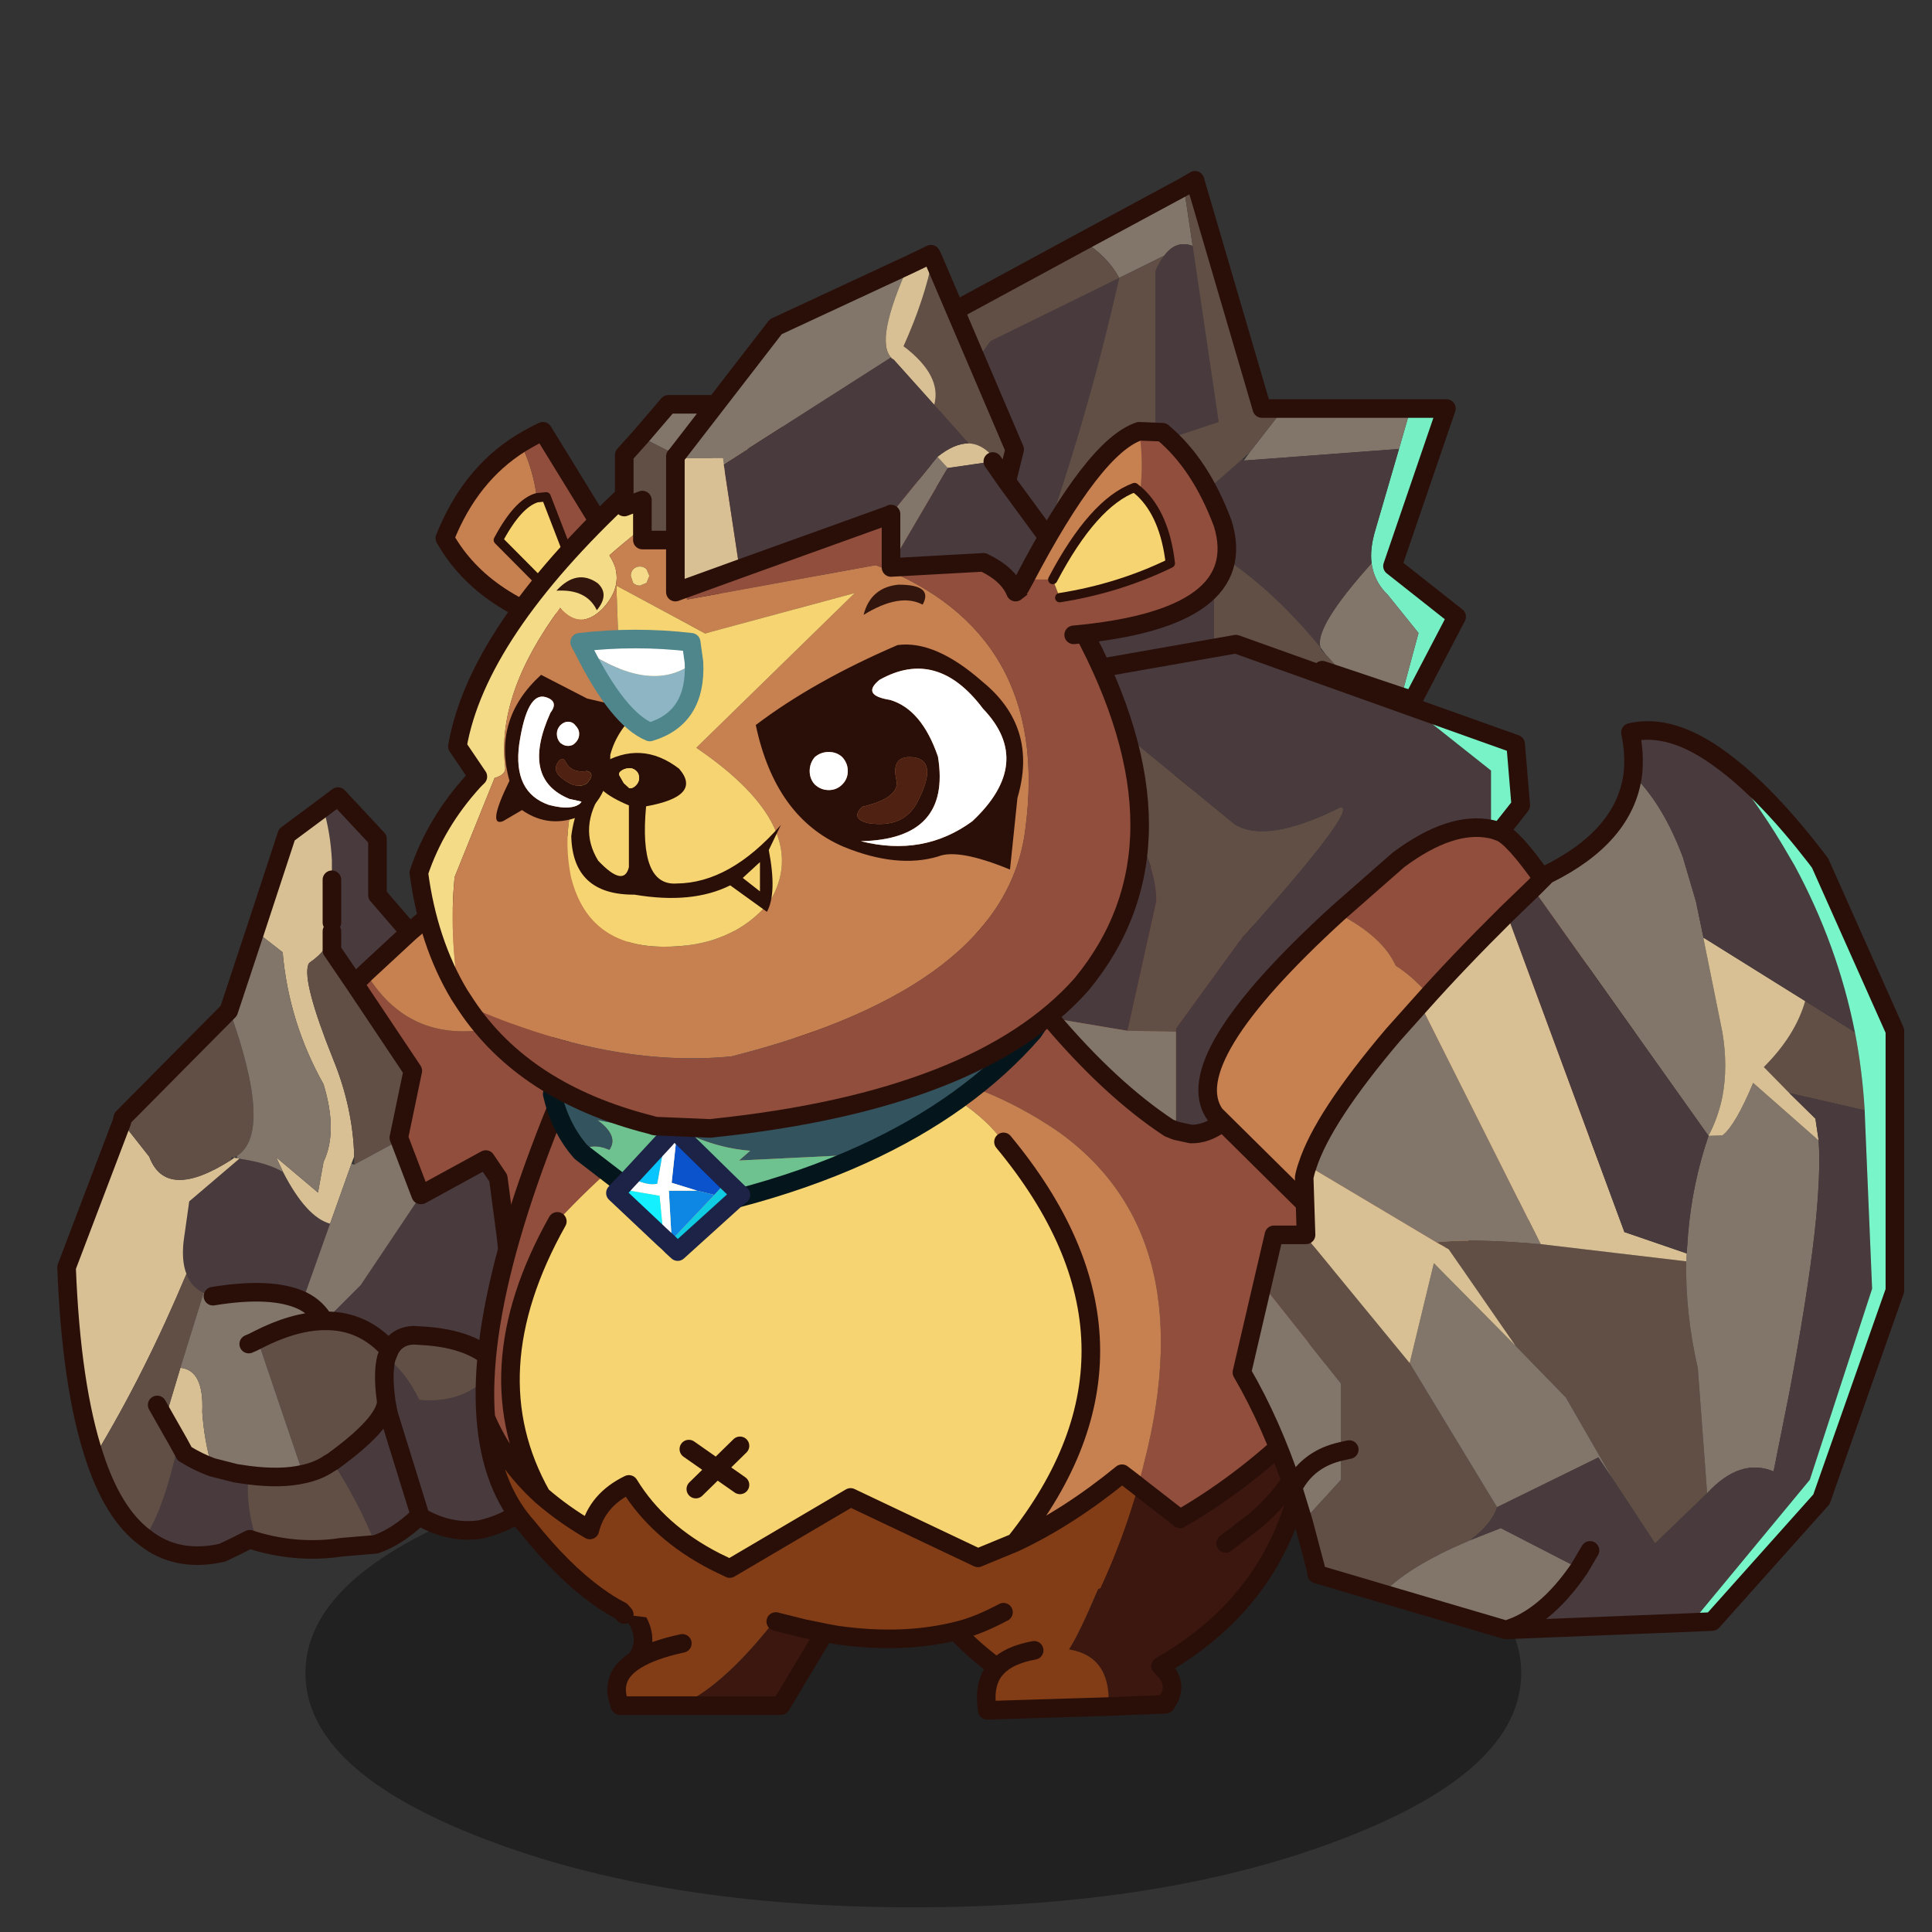 <svg xmlns:ffdec="https://www.free-decompiler.com/flash" xmlns:xlink="http://www.w3.org/1999/xlink" ffdec:objectType="frame" height="90" width="90" xmlns="http://www.w3.org/2000/svg"><rect width="100%" height="100%" fill="#333333" stroke="none"/><use ffdec:characterId="24" height="186.8" transform="translate(2.667 7.967) scale(.433)" width="200.95" xlink:href="#a"/><defs><g id="a" transform="translate(1 1)"><use ffdec:characterId="2" height="50.4" transform="translate(25.7 135.4)" width="130.8" xlink:href="#b"/><use ffdec:characterId="4" height="83.65" transform="translate(-1 65.3)" width="73.35" xlink:href="#c"/><use ffdec:characterId="6" height="18.4" transform="translate(54.9 146.7)" width="30.85" xlink:href="#d"/><use ffdec:characterId="8" height="34.8" transform="translate(91.15 130.8)" width="43.45" xlink:href="#e"/><use ffdec:characterId="10" height="94.8" transform="translate(44 63.1)" width="92.25" xlink:href="#f"/><use ffdec:characterId="12" height="97.7" transform="translate(60.55 -1)" width="90" xlink:href="#g"/><use ffdec:characterId="14" height="67.85" transform="translate(95.05 48.9)" width="73.8" xlink:href="#h"/><use ffdec:characterId="16" height="98.75" transform="translate(125.45 58.2)" width="72.25" xlink:href="#i"/><use ffdec:characterId="23" height="96.1" transform="translate(36.9 6.95)" width="88.95" xlink:href="#j"/></g><g id="o"><path d="M50.85 50.95q1 2.3 1.55 6.1 1.05 12.15-.3 16.55-2.85 4.2-7.6 5.25-3.1.45-6.15-1.2l-.25-.15-.05-.1h-.1q-2.35 2.25-4.7 3.05-1.9-4.7-4.65-8.9 5.6-4.05 5.8-6.4l-.05-.4q-.35-2.7.05-4.35 2.05 1.4 3.55 4.5 5.45.5 8.4-3.7-2.45-2.9-8.2-3.2l-.85-.05q-1.8.1-2.55 1.6-2.85-3.2-6.95-3.15l3.85-3.85 6.5-9.7 6.95-3.8 1.35 2 .8 6.05q2.2.45 3.6 3.85M20.5 80.15l-.8-.25q-1.45.75-2.95 1.45-4.9 1.1-8.35-1.65 2-2.75 3.65-10.2l.65 1.2q1.45.9 2.95 1.45l2.55.65 1.35.2q-.3 3.55.95 7.15M27.6 1.2 29.2 0l4.25 4.55v6.05l3.45 4-4.7 4.35-1.2 1.2-2.45-3.6V6.9q-.15-3.05-.95-5.7m-4.3 39.2q2.5 4.85 5.05 5.55l-2.95 8.3q-3.25-1.55-9.65-.5l-1-.35q-1.35-.65-1.85-2.05-.55-1.4-.3-3.55l.6-4.25 5.4-4.6.25.05q2.9.45 4.45 1.4M48 65.25q-.3-2.45-1.65-4.05 1.35 1.6 1.65 4.05m-.15-12.8-.6-5.35.6 5.35M34.4 65.15l.2 1.05.1.4 3.35 10.8-3.35-10.8-.1-.4-.2-1.05" fill="#493a3d" fill-rule="evenodd" transform="translate(1 1)"/><path d="M3 71Q.5 63.45 0 50.65L5.95 35l2.95 3.75q1.8 4.8 8.8.35l.35-.25.25.05.3.05-5.4 4.6-.6 4.25q-.25 2.15.3 3.55Q8.35 62.2 3 71m17.3-56.55L23.7 4.1l3.9-2.9q.8 2.65.95 5.7v7.6q-.25 1.9-2.45 3.4l-.1.2q-.65 1.85 2.7 10.2 2.1 5.15 2.25 10.4l-.3.8-2.3 6.45q-2.55-.7-5.05-5.55l-.75-1.6 4.5 3.8.6-3.3q1.55-3.25 0-8.35-3.75-6.7-4.4-14.2l-2.95-2.3m-8.05 47q2.55.25 2.35 4.75.2 3.05 1.05 5.95-1.5-.55-2.95-1.45l-.65-1.2-1.45-2.55 1.65-5.5" fill="#d8c094" fill-rule="evenodd" transform="translate(1 1)"/><path d="m33.25 80.45-3.6.3q-4.6.7-9.15-.6-1.25-3.6-.95-7.15 3.5.45 5.9-.1l-4.9-14.45q3.9-2 7.15-2.05l.05.05.05-.05q4.1-.05 6.95 3.15.75-1.5 2.55-1.6l.85.05q5.75.3 8.2 3.2-2.95 4.2-8.4 3.7-1.5-3.1-3.55-4.5-.4 1.65-.05 4.35l.05.4q-.2 2.35-5.8 6.4l-.35.2q-1.15.8-2.8 1.15 1.65-.35 2.8-1.15l.35-.2q2.75 4.2 4.65 8.9M8.4 79.7Q5 77.15 3 71q5.35-8.8 9.9-19.65.5 1.4 1.85 2.05l-2.5 8.05-1.65 5.5 1.45 2.55Q10.4 76.95 8.4 79.7M5.95 35l.1-.45 11.4-11.5h.1q4.7 13.1.8 15.6l-.3.2-.3-.05-.05.3q-7 4.45-8.8-.35L5.95 35m22.6-20.5v2.05l2.45 3.6 6.25 9.35-1.5 7.2.1.25-4.9 2.65v-.9q-.15-5.25-2.25-10.4-3.35-8.35-2.7-10.2l.1-.2q2.2-1.5 2.45-3.4m6.2 45.05-.35.85.35-.85m-25 5.9.85 1.5-.85-1.5" fill="#614f46" fill-rule="evenodd" transform="translate(1 1)"/><path d="m64.75 15 7.1 8.6-21 27.35q-1.4-3.4-3.6-3.85l-.8-6.05-1.35-2-6.95 3.8h-.05l-2.25-5.9h.05l-.15-.25 1.5-7.2L31 20.15l1.2-1.2Q40.75 33.3 64.75 15" fill="#914e3d" fill-rule="evenodd" transform="translate(1 1)"/><path d="m54.75 2.7 10 12.3q-24 18.3-32.55 3.95l4.7-4.35q8.95-7.75 17.85-11.9" fill="#c7804f" fill-rule="evenodd" transform="translate(1 1)"/><path d="m17.5 22.9 2.8-8.45 2.95 2.3q.65 7.5 4.4 14.2 1.55 5.1 0 8.35l-.6 3.3-4.5-3.8.75 1.6q-1.55-.95-4.45-1.4l-.25-.05-.3-.05.05-.25q3.9-2.5-.8-15.6l-.05-.15m10.85 23.05 2.3-6.45.3.1 4.9-2.65 2.25 5.9h.05l-6.5 9.7-3.85 3.85h-.1q-3.25.05-7.15 2.05l4.9 14.45q-2.4.55-5.9.1l-1.35-.2-2.55-.65q-.85-2.9-1.05-5.95.2-4.5-2.35-4.75l2.5-8.05 1 .35q6.4-1.05 9.65.5l2.95-8.3M19.6 58.9q.5-.2.95-.45-.45.25-.95.45m5.8-4.65q1.5.75 2.3 2.15-.8-1.4-2.3-2.15" fill="#82766a" fill-rule="evenodd" transform="translate(1 1)"/><path d="M51.85 51.95q1 2.3 1.55 6.1 1.05 12.15-.3 16.55-2.85 4.2-7.6 5.25-3.1.45-6.15-1.2l-.25-.15-.15-.1q-2.35 2.25-4.7 3.05l-3.6.3q-4.6.7-9.15-.6l-.8-.25q-1.45.75-2.95 1.45-4.9 1.1-8.35-1.65Q6 78.15 4 72q-2.5-7.55-3-20.35L6.95 36l.1-.45 11.4-11.5.05-.15 2.8-8.45L24.7 5.1l3.9-2.9L30.2 1l4.25 4.55v6.05l3.45 4q8.95-7.75 17.85-11.9m-26.2 6.25v4.6m0 .95v2.05l2.45 3.6 1.2-1.2 4.7-4.35m-1.05 22.35-.1-.25 1.5-7.2L32 21.15m7.15 22.7 6.95-3.8 1.35 2 .8 6.05q2.2.45 3.6 3.85m-15-14 2.25 5.9h.05M28.8 57.4q4.1-.05 6.95 3.15.75-1.5 2.55-1.6l.85.05q5.75.3 8.2 3.2 1.35 1.6 1.65 4.05m-.75-18.15.6 5.35m-32.1 1.3q6.4-1.05 9.65.5 1.5.75 2.3 2.15-3.25.05-7.15 2.05-.45.25-.95.45m-3.95 13.25 2.55.65 1.35.2q3.5.45 5.9-.1 1.65-.35 2.8-1.15l.35-.2q5.6-4.05 5.8-6.4l-.05-.4q-.35-2.7.05-4.35l.35-.85M28.7 57.4h.1M13.05 70.5l.65 1.2q1.45.9 2.95 1.45m-5.05-5.2 1.45 2.55m26 7.9L35.7 67.6l-.1-.4-.2-1.05m3.65 12.25.05.1M11.6 67.95l-.85-1.5" fill="none" stroke="#2a0f09" stroke-linecap="round" stroke-linejoin="round" stroke-width="2"/><path d="m54.75 2.7 10 12.3 7.1 8.6-21 27.35" fill="none" stroke="#2a0f09" stroke-linecap="round" stroke-linejoin="round" transform="translate(1 1)"/></g><g id="p"><path d="m24.95.85 1.7.05q2.2.2 3 1.45.75 1.25-1.6 3.15l.75-1.25-.75 1.25-.4.35q-.85 1.6.1.2l-6.8 11.35h-10.9Q15.7 14.95 22.8 4.85l.75-1.1 1.6-2.45-1.45 1.8L24.95.85" fill="#3c1710" fill-rule="evenodd" transform="translate(1)"/><path d="M0 3.15 2.95.95 8.05 0q1.75 1.7 7.1.95l7.05-.2q.65.2 1.65-.4l.6.25.5.25L23.7 3.1l1.45-1.8-1.6 2.45-.75 1.1q-7.1 10.1-12.75 12.55h-6.4q-1.25-3.1 1.7-4.9Q8.3 8.5 0 3.15m10.35 7.55q-3.25.7-5 1.8 1.75-1.1 5-1.8" fill="#823d16" fill-rule="evenodd" transform="translate(1)"/><path d="m29.05 5.5-.3.55-6.8 11.35H4.65q-1.25-3.1 1.7-4.9Q9.3 8.5 1 3.15M29.05 5.5l.75-1.25M6.35 12.5q1.75-1.1 5-1.8" fill="none" stroke="#2a0f09" stroke-linecap="round" stroke-linejoin="round" stroke-width="2"/></g><g id="q"><path d="M24.25 8.1q1.1-.55 4.5-4.45Q32.15-.3 37.6 0q5.4.3 4.25 2.75-.95 17.75-15.9 26.3 2.15 1.85.55 4.1l-6.15.25q.3-5.4-4.25-6.15 2.1-3.2 8.15-19.15" fill="#3c1710" fill-rule="evenodd" transform="translate(.6)"/><path d="M.4 19.7q-2.35-2.15 9.3-6.5 14.6-5.5 14.85-5.95l-.3.85Q18.2 24.05 16.1 27.25q4.55.75 4.25 6.15l-13.05.4v-.05q-.45-3 1.05-4.55-6.25-4.65-7.7-9.3l-.25-.2m11.95 7.65q-2.75.5-4 1.85 1.25-1.35 4-1.85" fill="#823d16" fill-rule="evenodd" transform="translate(.6)"/><path d="m1 19.7.25.2q1.45 4.65 7.7 9.3 1.25-1.35 4-1.85m8 6.05 6.15-.25q1.6-2.25-.55-4.1 14.95-8.55 15.9-26.3M7.9 33.8l13.05-.4m-12-4.2q-1.5 1.55-1.05 4.55" fill="none" stroke="#2a0f09" stroke-linecap="round" stroke-linejoin="round" stroke-width="2"/></g><g id="r"><path d="M.1 69q-1.2-15.95 13.35-46.15l.15-.35.95-1.5Q29.95-4.7 59.2 1.05q29.95 13.15 30.7 35.4 1.15 17.8-1.3 32.7-6.45 6.5-13.8 10.75l-4.5-3.5.2-.8v-.1q7.2-25.8-8.8-37.25-8.05-5.5-17.1-6.8l-4.55-.4-4.5.1-.7.1Q21.7 33 7.8 47.9q-9.15 16.3-1.7 29.5-4-3.65-6-8.4" fill="#914e3d" fill-rule="evenodd" transform="translate(1 1)"/><path d="M44.6 31.45q9.05 1.3 17.1 6.8 16 11.45 8.8 37.25v.1l-.25.75-1.7-1.3q-5.75 4.7-11.5 7.4 16.9-21.2-1.25-43.1-3.5-4.7-11.25-7.6l.05-.3" fill="#c7804f" fill-rule="evenodd" transform="translate(1 1)"/><path d="M6.1 77.4q-7.45-13.2 1.7-29.5Q21.7 33 34.85 31.25l.7-.1 4.5-.1 4.5.7q7.75 2.9 11.25 7.6 18.15 21.9 1.25 43.1l-4 1.65-13.7-6.5-13 7.65-1.55-.75q-6.15-3.15-9.3-8.3-3.4 1.65-4.2 4.9-2.9-1.7-5.2-3.7m16.6-.7 2.25-2.2 2.5 1.75-2.5-1.75-2.25 2.2m4.75-4.65-2.5 2.45-3-2.1 3 2.1 2.5-2.45" fill="#f6d471" fill-rule="evenodd" transform="translate(1 1)"/><path d="M.1 69q2 4.75 6 8.4 2.3 2 5.2 3.7.8-3.25 4.2-4.9 3.15 5.15 9.3 8.3l1.55.75 13-7.65 13.7 6.5 4-1.65q5.75-2.7 11.5-7.4l1.7 1.3.05.05q-1.55 5.55-4.05 10.95-1.95.9-3.2 1.1l-3.45.6-3.8.9q-2.65 1.4-4.6 1.9-6 1.6-13.35.55l-1.1-.2-1.7-.35-.5-.1h-.05l-3.2-.8-.1.2-1.35-.2h-.2l-4.35-.15-1.6-.15-2.3.1-4-.25-2.4-.3-.35-.4q-1.3-.65-2.65-1.65-3.6-2.6-7.4-7.35Q.65 76.45.1 69" fill="#823d16" fill-rule="evenodd" transform="translate(1 1)"/><path d="m70.3 76.4 4.5 3.5q7.35-4.25 13.8-10.75l-.25 1.4q-2 6-5.4 9.5l-3.25 2.5-2.4 1.1-11.05 3.7q2.5-5.4 4.05-10.95M34.5 91.75 33 91.5l-1.7-.35h-.1l.1-.2 3.2.8" fill="#3c1710" fill-rule="evenodd" transform="translate(1 1)"/><path d="M89.6 70.15q2.45-14.9 1.3-32.7-.75-22.25-30.7-35.4Q30.95-3.7 15.55 22l-.95 1.5-.15.35Q-.1 54.05 1.1 70q2 4.75 6 8.4-7.45-13.2 1.7-29.5m62.5 28.5 4.5 3.5q7.35-4.25 13.8-10.75l-.25 1.4q0 4.8-5.4 9.5l-3.25 2.5m-23.9 7.4q-2.65 1.4-4.6 1.9-6 1.6-13.35.55l-1.1-.2-1.7-.35-.5-.1M16 91.2l-.35-.4q-1.3-.65-2.65-1.65-3.6-2.6-7.4-7.35Q1.65 77.45 1.1 70m55.7-29.65q18.15 21.9 1.25 43.1 5.75-2.7 11.5-7.4l1.7 1.3.05.05m-13.25 6.05-4 1.65-13.7-6.5-13 7.65-1.55-.75q-6.15-3.15-9.3-8.3-3.4 1.65-4.2 4.9-2.9-1.7-5.2-3.7m15.85-5 3 2.1 2.5-2.45m0 4.2-2.5-1.75-2.25 2.2m8.6 14.25 3.2.8" fill="none" stroke="#2a0f09" stroke-linecap="round" stroke-linejoin="round" stroke-width="2"/><path d="m20.65 38.6.05-.25 5.35 5.25-1.35 1.45-1.85-.45-2.75-.85.55-5.15" fill="#0a53cd" fill-rule="evenodd" transform="translate(1 1)"/><path d="M10.35 40.45q1.05-1.1 3.05-.25 1.05-1.5-1.3-3.2l7.4 1.4-.1.7-3.75 4.05-.75.8-4.55-3.5m10.35-2.1.05-.4q3.85 2.05 7.8 2.35l-1.2 1.05 13.3-.65q-6.15 2.8-13.6 4.75l.5-.4-1.5-1.45-5.35-5.25" fill="#6ec290" fill-rule="evenodd" transform="translate(1 1)"/><path d="M7.3 34.25q-.55-19.75 41.3-21.4Q69.75 11.9 59 27.5q-6.95 8-18.35 13.2l-13.3.65 1.2-1.05q-3.95-.3-7.8-2.35l-.05.4-.35-.35-.4.45-.55.65.1-.7-7.4-1.4q2.35 1.7 1.3 3.2-2-.85-3.05.25-2.25-2.55-3.1-6.25l.05.05" fill="#33535e" fill-rule="evenodd" transform="translate(1 1)"/><path d="m27.05 45.45-6.3 5.7-.6-.55-.05-.7 4.6-4.85 1.35-1.45 1.5 1.45-.5.4" fill="#0fcce3" fill-rule="evenodd" transform="translate(1 1)"/><path d="m22.85 44.6 1.85.45-4.6 4.85-.3-5.3h3.05" fill="#0e86e4" fill-rule="evenodd" transform="translate(1 1)"/><path d="m19.4 39.1.55-.65.7.15-.55 5.15 2.75.85H19.8l.3 5.3-.35.3-.5-.45-.45-4.6-4.35-.75.45-.45.75-.8q1.75.95 2.9.7l.85-4.75" fill="#fff" fill-rule="evenodd" transform="translate(1 1)"/><path d="m19.25 49.75-5.2-4.9.4-.45 4.35.75.45 4.6" fill="#14f0ff" fill-rule="evenodd" transform="translate(1 1)"/><path d="m15.65 43.15 3.75-4.05-.85 4.75q-1.15.25-2.9-.7" fill="#08c4ff" fill-rule="evenodd" transform="translate(1 1)"/><path d="M41.65 41.7Q53.05 36.5 60 28.5q10.75-15.6-10.4-14.65Q7.75 15.5 8.3 35.25m-.05-.05q.85 3.7 3.1 6.25l4.55 3.5m25.75-3.25q-6.15 2.8-13.6 4.75" fill="none" stroke="#04161c" stroke-linecap="round" stroke-linejoin="round" stroke-width="2"/><path d="m20.4 40.1.55-.65.4-.45.35.35 5.35 5.25 1.5 1.45-.5.4-6.3 5.7-.6-.55-.4-.4-.5-.45-5.2-4.9.4-.45.45-.45.75-.8 3.75-4.05z" fill="none" stroke="#1d2346" stroke-linecap="round" stroke-linejoin="round" stroke-width="2"/></g><g id="s"><path d="M69.1 24.55h3.85l-5.8 16.95 6.9 5.45-4.7 9-1.25-.4 1.85-6.85-3.3-4.1-.25-.25Q65.15 43 64.9 41.2q-.2-1.55.4-3.55l2.55-8.75 1.25-4.35" fill="#76efc5" fill-rule="evenodd" transform="translate(14.95 1)"/><path d="m69.1 24.55-1.25 4.35-16.7 1.25.65-.9 3.65-4.7H69.1M64.9 41.2q.25 1.8 1.5 3.15l.25.25 3.3 4.1-1.85 6.85-5.8-1.95-2.3-2.55-.6-.8q-.7-2.15 5.5-9.05M33.85 6.55 44.7.7l.95 6.35q-1.8-.65-3.05 1.05l-4.85 2.4q-1.3-2.4-3.9-3.95" fill="#82766a" fill-rule="evenodd" transform="translate(14.95 1)"/><path d="m67.85 28.9-2.55 8.75q-.6 2-.4 3.55-6.2 6.9-5.5 9.05-5.45-6.65-11.45-10.35v17.55l-13.1 27.3L6.8 95.7l-20.75-26.4 37.85-52 13.85-6.8q-3.65 16.2-9.3 31.65l12-2.9L51 30l.15.15 16.7-1.25M42.6 8.1q1.25-1.7 3.05-1.05L48.45 26l-6.8 2.25V9.75q.45-1.05.95-1.65" fill="#493a3d" fill-rule="evenodd" transform="translate(14.95 1)"/><path d="m62.3 53.6-2.7-.9v11.2h-6.9l-4.65-6.5h-.1V39.9q6 3.7 11.45 10.35l.05.2.55.6 2.3 2.55m-76.25 15.7L0 24.9 33.85 6.55q2.6 1.55 3.9 3.95l4.85-2.4q-.5.6-.95 1.65v18.5l6.8-2.25-2.8-18.95L44.7.7l1.2-.7 7.2 24.55h2.35l-3.65 4.7-.8.75-10.55 9.25-12 2.9q5.65-15.45 9.3-31.65L23.9 17.3l-37.85 52" fill="#614f46" fill-rule="evenodd" transform="translate(14.95 1)"/><path d="m83.05 56.55 1.25.4 4.7-9-6.9-5.45 5.8-16.95H68.05L60.85 1l-1.2.7L48.8 7.55 14.95 25.9 1 70.3l20.75 26.4L49.8 85.75l13.1-27.3.1-.05 4.65 6.5h6.9V53.7l2.7.9 5.8 1.95z" fill="none" stroke="#2a0f09" stroke-linecap="round" stroke-linejoin="round" stroke-width="2"/></g><g id="t"><path d="M10 3.45h.15l19.5 15.95Q33.1 21.5 41 17.55q2.1-.05-10.95 14.5l-6.75 9.3v.35l-5.2-.1 3.1-13.95v-.05q0-8-13.1-19.6L10 3.45" fill="#614f46" fill-rule="evenodd" transform="translate(1 1)"/><path d="M10.15 3.45 29.75 0 48.5 6.7l8.7 6.9v6.3q-4.3-.9-9.95 3.3l-6.55 5.75Q23.4 44.75 27.5 50.6l.8.85q-1.7 1.3-3.4 1.25l-1.6-.35v-11l6.75-9.3Q43.1 17.5 41 17.55q-7.9 3.95-11.35 1.85L10.15 3.45m-.4 36.75Q4.95 34.5 0 26.9L8.1 8q13.1 11.6 13.1 19.6v.05L18.1 41.6l-8.35-1.4" fill="#493a3d" fill-rule="evenodd" transform="translate(1 1)"/><path d="m23.3 52.35-.75-.3q-6.3-4.15-12.8-11.85l8.35 1.4 5.2.1v10.65" fill="#82766a" fill-rule="evenodd" transform="translate(1 1)"/><path d="m48.5 6.7 11.35 4.05.55 6.6-2.25 2.85-.55-.2-.4-.1v-6.3l-8.7-6.9" fill="#78f3c7" fill-rule="evenodd" transform="translate(1 1)"/><path d="M58.15 20.2q2.85 1 13.6 19.45 1 13.2-12.3 25.45.95-7.45 1.15-7.55l-2.15-6.9q-6.1-12.7-11.5-16.05-1.4-3.15-6.25-5.65l6.55-5.75q5.65-4.2 9.95-3.3l.4.1.55.2" fill="#914e3d" fill-rule="evenodd" transform="translate(1 1)"/><path d="M59.45 65.1q-7.55 1.8-18-.7L27.5 50.6q-4.1-5.85 13.2-21.65 4.85 2.5 6.25 5.65 5.4 3.35 11.5 16.05l2.15 6.9q-.2.1-1.15 7.55-3.45-1.45-3.65-1.05-.3.65 3.65 1.05" fill="#c7804f" fill-rule="evenodd" transform="translate(1 1)"/><path d="M11 4.45h.15L30.75 1 49.5 7.7l11.35 4.05.55 6.6-2.25 2.85q2.85 1 13.6 19.45 1 13.2-12.3 25.45-7.55 1.8-18-.7L28.5 51.6l.8.85q-1.7 1.3-3.4 1.25l-1.6-.35-.75-.3q-6.3-4.15-12.8-11.85Q5.95 35.5 1 27.9m57.2-7 .4.1.55.2m1.3 44.9q-3.95-.4-3.65-1.05m1.4-44.15q-4.3-.9-9.95 3.3l-6.55 5.75Q24.4 45.75 28.5 51.6" fill="none" stroke="#2a0f09" stroke-linecap="round" stroke-linejoin="round" stroke-width="2"/></g><g id="u"><path d="m2.2 59.6 1.25-5.35h3.3l.05.1 11.25 13.7 9.4 15.5q-.55 1.8-2.9 3.55l-.2.1q-6.5 2.75-9.2 5.65l-7.1-2.1-.15-.8-1.3-4.9 4.05-4.45V70.25L2.2 59.6m9.35 17.75-.9.2.9-.2M60.6 29.1l5.35 3.35q.8 4.15 1.05 8.4L58.9 39l-2.75-2.8q3.4-3.4 4.45-7.1m-12.8 28q-.1 5.6 1.25 11.5l1 13.45-5.6 5.4-4.5-6.85-5.1-8.85-5.4-5.55-7.2-10.4-1.35-.75q3.15-.35 8.55 0l2.7.2L47.8 57.1" fill="#614f46" fill-rule="evenodd" transform="translate(1 1)"/><path d="M7.05 46.8q1.65-5.15 9.2-14.05l2.95-3.3 12.95 25.8-2.7-.2q-5.4-.35-8.55 0L7.05 46.8M31.3 17l1.5-1.5q8.35-4.1 9.25-10.75 3.25 3.15 5.4 8.9l1.4 4.75.8 3.85v.1L51.7 32.5q.6 3.65 0 6.85-.45 2.25-1.5 4.25l1.5-.05q1.4-1.1 3.3-5.65l7.05 6.2q.25 3.7-.45 10.05-.8 6.95-2.7 17.05l-1.7 8.5q-3.6-1.5-7.15 2.35l-1-13.45q-1.35-5.9-1.25-11.5l.05-.85.15-2.1q.45-5.4 2.2-10.55L31.3 17m-2.9 79.75-13.25-3.9q2.7-2.9 9.2-5.65l.2-.1 3.3-1.3 8.45 4.35q-3.65 5.35-7.9 6.6M6.6 85.05l-1.1-3.6q-2.3-6.9-5.5-12.4l2.2-9.45 8.45 10.65v7.3q-.85.2-1.55.5-2.4 1.05-3.6 3.4 1.2-2.35 3.6-3.4.7-.3 1.55-.5v3.05L6.6 85.05m33.35-4.45-1.6-2.4-10.9 5.35-9.4-15.5 2.6-10.75 8.8 8.9 5.4 5.55 5.1 8.85" fill="#82766a" fill-rule="evenodd" transform="translate(1 1)"/><path d="m6.9 54.25-.2-6.15q.1-.6.35-1.3l13.85 8.25 1.35.75 7.2 10.4-8.8-8.9-2.6 10.75L6.8 54.35l.1-.1m12.3-24.8q4-4.5 9.3-9.75l12.65 34.25 6.7 2.3-.05.85-15.65-1.85-12.95-25.8m30.5-7.15 10.9 6.8q-1.05 3.7-4.45 7.1L58.9 39l2.8 2.75.35 2.35L55 37.9q-1.9 4.55-3.3 5.65l-1.5.05q1.05-2 1.5-4.25.6-3.2 0-6.85l-2.05-10.15.05-.05" fill="#d8c094" fill-rule="evenodd" transform="translate(1 1)"/><path d="m28.5 19.7 2.8-2.7 18.9 26.6q-1.75 5.15-2.2 10.55l-.15 2.1-6.7-2.3L28.5 19.7M42.05 4.75Q42.3 2.6 41.8.2q4.45-1.05 9.9 3.05l.2.15q4.05 5 7.05 10.25l.5.85q4.65 8.6 6.5 17.95L60.6 29.1l-10.9-6.8-.05-.05-.8-3.85-1.4-4.75q-2.15-5.75-5.4-8.9m6.35 91.2-20 .8q4.25-1.25 7.9-6.6l-8.45-4.35-3.3 1.3q2.35-1.75 2.9-3.55l10.9-5.35 1.6 2.4 4.5 6.85 5.6-5.4q3.55-3.85 7.15-2.35l1.7-8.5q1.9-10.1 2.7-17.05.7-6.35.45-10.05l-.35-2.35L58.9 39l8.1 1.85.05 1.3.75 17.9-6.7 20.55-12.7 15.35M37.45 88.2l-1.15 1.95 1.15-1.95" fill="#493a3d" fill-rule="evenodd" transform="translate(1 1)"/><path d="M51.9 3.4q4.55 3.4 9.85 10.25l.15.2.3.4 8.05 18.05v27.95l-7.9 22.45L50.6 95.85l-2.2.1L61.1 80.6l6.7-20.55-.75-17.9-.05-1.3q-.25-4.25-1.05-8.4-1.85-9.35-6.5-17.95l-.5-.85q-3-5.25-7.05-10.25" fill="#79f6c9" fill-rule="evenodd" transform="translate(1 1)"/><path d="m3.2 60.6 1.25-5.35H7.9l-.2-6.15q.1-.6.35-1.3 1.65-5.15 9.2-14.05l2.95-3.3q4-4.5 9.3-9.75l2.8-2.7 1.5-1.5q8.35-4.1 9.25-10.75.25-2.15-.25-4.55 4.45-1.05 9.9 3.05l.2.15q4.55 3.4 9.85 10.25l.15.2.3.4 8.05 18.05v27.95l-7.9 22.45L51.6 96.85l-2.2.1-20 .8-13.25-3.9-7.1-2.1-.15-.8-1.3-4.9-1.1-3.6q-2.3-6.9-5.5-12.4l2.2-9.45m8.45 17.95.9-.2m24.75 12.8 1.15-1.95m-26.8-10.65q-.85.2-1.55.5-2.4 1.05-3.6 3.4m30.8 8.7q-3.65 5.35-7.9 6.6" fill="none" stroke="#2a0f09" stroke-linecap="round" stroke-linejoin="round" stroke-width="2"/></g><g id="j" transform="translate(1 1)"><use ffdec:characterId="17" height="96.1" transform="translate(-1 -1)" width="79.55" xlink:href="#k"/><use ffdec:characterId="19" height="24.2" transform="translate(8.3 42)" width="56.7" xlink:href="#l"/><use ffdec:characterId="20" height="52.9" transform="translate(14.8 17.85)" width="73.15" xlink:href="#m"/></g><g id="k"><path d="m16.95 36 2.55 2.55-1.4 2.1Q7 38 2.8 30.55q2.7-6.8 8.15-10.2 1.35 2.7 1.75 5.85-2.05.6-4.15 4.55l6.9 6.95 1.5-1.7" fill="#c7804f" fill-rule="evenodd" transform="translate(1 1)"/><path d="m16.95 36 .4-.45-3.65-9.45-1 .1q-.4-3.15-1.75-5.85 1.15-.7 2.4-1.3l9.15 14.9-3 4.6L16.95 36" fill="#914e3d" fill-rule="evenodd" transform="translate(1 1)"/><path d="m12.7 26.2 1-.1 3.65 9.45-.4.45-1.5 1.7-6.9-6.95q2.1-3.95 4.15-4.55" fill="#f6d471" fill-rule="evenodd" transform="translate(1 1)"/><path d="m20.5 39.55 3-4.6-9.15-14.9q-1.25.6-2.4 1.3-5.45 3.4-8.15 10.2Q8 39 19.1 41.65l1.4-2.1" fill="none" stroke="#2a0f09" stroke-linecap="round" stroke-linejoin="round" stroke-width="2"/><path d="m12.7 26.2 1-.1 3.65 9.45-.4.45-1.5 1.7-6.9-6.95q2.1-3.95 4.15-4.55z" fill="none" stroke="#2a0f09" stroke-linecap="round" stroke-linejoin="round" transform="translate(1 1)"/><path d="M4.35 79.65Q1 74.05 0 66.55q1.8-5.4 5.9-9.9l.45-.45-2.2-3.25q2.1-12.2 18.3-27.3l.45-.35q8.3-5.85 17.1-5.75-6.6 3.25-12.15 7.1-3.95 2.75-7.35 5.75 1.05 1.6.7 3.2-.25 1.25-1.4 2.5-2.4 2.45-4.6-.05-6.9 9.3-5.9 17.2.05.75-1.15 1.1L3.85 67q-.6 6.15.5 12.65" fill="#f4db88" fill-rule="evenodd" transform="translate(1 1)"/><path d="m5.1 80.8-.75-1.15q-1.1-6.5-.5-12.65l4.3-10.65q1.2-.35 1.15-1.1-1-7.9 5.9-17.2 2.2 2.5 4.6.05 1.15-1.25 1.4-2.5.35-1.6-.7-3.2 3.4-3 7.35-5.75l1 10.5 20.3-3.7q18.9 7.3 16.1 28.4-2.1 16.95-31.6 24.45-13.2 1.3-28.55-5.5m19.7-46.2-.3-.7q-.3-.3-.7-.3-.45 0-.75.3-.25.3-.25.7l.25.75q.3.3.75.3l.7-.3.3-.75m-3 15.9q-7.35 7.3-5.4 16.65l.05.15q1.9 7.1 9.7 7.2 7.55.1 11.6-4.85 4.8-7.9-7.9-16.55L46.9 36.45 30.8 40.8l-9.55-5.15.55 14.85" fill="#c7804f" fill-rule="evenodd" transform="translate(1 1)"/><path d="m24.8 34.6-.3.75-.7.3q-.45 0-.75-.3l-.25-.75q0-.4.25-.7.3-.3.75-.3.4 0 .7.3l.3.7" fill="#f5db89" fill-rule="evenodd" transform="translate(1 1)"/><path d="m21.8 50.5-.55-14.85 9.55 5.15 16.1-4.35L29.85 53.1q12.7 8.65 7.9 16.55-4.05 4.95-11.6 4.85-7.8-.1-9.7-7.2l-.05-.15q-1.95-9.35 5.4-16.65" fill="#f6d471" fill-rule="evenodd" transform="translate(1 1)"/><path d="M40 19.55q6.7.1 13.65 3.6 9.85 3.45 17.65 17.1 12.5 23.15 0 38.3Q60.25 91 31.8 94l-.4.05-6-.25-.5-.15Q11.35 90.2 5.1 80.8q15.35 6.8 28.55 5.5 29.5-7.5 31.6-24.45 2.8-21.1-16.1-28.4l-20.3 3.7-1-10.5Q33.4 22.8 40 19.55" fill="#914e3d" fill-rule="evenodd" transform="translate(1 1)"/><path d="M5.35 80.65Q2 75.05 1 67.55q1.8-5.4 5.9-9.9l.45-.45-2.2-3.25q2.1-12.2 18.3-27.3l.45-.35q8.3-5.85 17.1-5.75 6.7.1 13.65 3.6 9.85 3.45 17.65 17.1 12.5 23.15 0 38.3Q61.25 92 32.8 95l-.4.05-6-.25-.5-.15Q12.35 91.2 6.1 81.8l-.75-1.15z" fill="none" stroke="#2a0f09" stroke-linecap="round" stroke-linejoin="round" stroke-width="2"/><path d="m23.85 19.65 3-3.5h5.1l-4.25 5.5 4.25-5.5L38.4 7.8l14.3-6.65q-3.65 8.1-1.9 9.95l-18 11.5-.1-.65h-4.45l-.55-.3v-.05l-3.85-1.95M50.8 33.4v-5.45l5-6.15 1.1 1.2-6.1 10.4" fill="#82766a" fill-rule="evenodd" transform="translate(1 1)"/><path d="m23.85 19.65 3.85 1.95-.1.15v9h-3.55v-4.3l-1.95.75v-5.6l1.75-1.95M55.3.4 64.1 21l-.85 3.45-1.5-2.15-.2-.75q-1.1-1.15-2.4-1.2l-3.7-4.15q.85-3.15-3.3-6.3 2.25-5 3.15-9.5" fill="#614f46" fill-rule="evenodd" transform="translate(1 1)"/><path d="M52.7 1.15 55.1 0l.2.4q-.9 4.5-3.15 9.5 4.15 3.15 3.3 6.3l-4.35-4.85-.25-.15-.05-.1q-1.75-1.85 1.9-9.95m-18.2 32.7-6.9 2.5v-14.6l.1-.1.55.3h4.45l.1.65 1.7 11.25m24.65-13.5q1.3.05 2.4 1.2l.2.75-4.85.7-1.1-1.2q1.8-1.45 3.35-1.45" fill="#d8c094" fill-rule="evenodd" transform="translate(1 1)"/><path d="m63.25 24.45 5.9 8.05-4.95 3.85q-.8-1.95-3.45-3.2l-9.95.55v-.3L56.9 23l4.85-.7 1.5 2.15M50.75 28 34.5 33.85 32.8 22.6l18-11.5.05.1.25.15 4.35 4.85 3.7 4.15q-1.55 0-3.35 1.45l-5 6.15-.05.05" fill="#493a3d" fill-rule="evenodd" transform="translate(1 1)"/><path d="M32.95 17.15h-5.1l-3 3.5-1.75 1.95v5.6l1.95-.75v4.3h3.55v-9l.1-.1 4.25-5.5L39.4 8.8l14.3-6.65L56.1 1l.2.4L65.1 22l-.85 3.45 5.9 8.05-4.95 3.85q-.8-1.95-3.45-3.2l-9.95.55v-5.75l-.05.05-16.25 5.85-6.9 2.5v-5.6m34.15-8.45 1.5 2.15" fill="none" stroke="#2a0f09" stroke-linecap="round" stroke-linejoin="round" stroke-width="2"/></g><g id="v" fill-rule="evenodd"><path d="M15.4 7.1q-2.4 2.1-3.1 4.75 0 4.5-3 6.5-3.5 1.55-6.5-.55L.75 19q-1.75.65.7-4.35-1.85-6.6 3.4-11.4L9.8 5.8l5.6 1.3M5.35 5.65q-2-.6-2.85 5.05-.7 5.2 3.2 6.55 2.65.7 3.55-.35l-1.35-.3q-5.25-2.15-2.05-9.25.95-1.25-.5-1.7m3.2 3.05q-.3-.4-.8-.4-.45 0-.85.4-.35.4-.35.9 0 .55.35.95.4.35.85.35.5 0 .8-.35.4-.4.4-.95 0-.5-.4-.9M6.6 12.75q-.5.95.6 1.7 1.45 1.15 2.55.5 1-1.05.05-1.35-1.55.25-2.25-.85-.35-.9-.95 0" fill="#2a0f09"/><path d="M5.35 5.65q1.45.45.5 1.7-3.2 7.1 2.05 9.25l1.35.3q-.9 1.05-3.55.35-3.9-1.35-3.2-6.55.85-5.65 2.85-5.05m3.2 3.05q.4.4.4.9 0 .55-.4.95-.3.35-.8.35-.45 0-.85-.35-.35-.4-.35-.95 0-.5.35-.9.4-.4.85-.4.5 0 .8.4" fill="#fff"/><path d="M6.6 12.75q.6-.9.95 0 .7 1.1 2.25.85.95.3-.05 1.35-1.1.65-2.55-.5-1.1-.75-.6-1.7" fill="#4e2112"/><path d="M41.25 3.8q-2 1.65 1.15 2.15 3.4 1 5.15 6.1 1.45 8.9-8.3 9.1 6.75 1.7 12-2.15 6.7-6.3 1.15-12.1Q47.45.3 41.25 3.8m-4 8.3q-.6-.55-1.45-.55t-1.5.55q-.55.65-.55 1.5t.55 1.45q.65.6 1.5.6t1.45-.6q.6-.6.6-1.45t-.6-1.5m2.15 5.35q-1.3 1.25.6 1.75 3.9.6 5.35-2.3 2.2-4.25-.25-4.75-2.7-.4-2 2.5.3 1.85-3.7 2.8M52.35 4q6 4.9 3.75 12.5l-.8 7.7q-5.6-2.3-7.75-1.4-4.4 1.3-10.15-1.05-7.35-3.15-9.45-13.1 6.2-4.7 15.25-8.6Q47.25-.5 52.35 4" fill="#2a0f09"/><path d="M37.25 12.1q.6.65.6 1.5t-.6 1.45q-.6.6-1.45.6t-1.5-.6q-.55-.6-.55-1.45t.55-1.5q.65-.55 1.5-.55t1.45.55m4-8.3Q47.45.3 52.4 6.9q5.55 5.8-1.15 12.1-5.25 3.85-12 2.15 9.75-.2 8.3-9.1-1.75-5.1-5.15-6.1-3.15-.5-1.15-2.15" fill="#fff"/><path d="M39.4 17.45q4-.95 3.7-2.8-.7-2.9 2-2.5 2.45.5.25 4.75-1.45 2.9-5.35 2.3-1.9-.5-.6-1.75" fill="#4e2112"/></g><g id="m"><path d="M22.55 55.3q-.5.05-.8.3-.35.25-.1.6l.4.7.6.55q.35.05.7-.3t.35-.8q0-.5-.35-.8-.35-.3-.8-.25m12.3 11.8 1.85 1.45V65.4l-1.85 1.7M19.1 56.95q-.75-1.1.4-2.05 4.4-2.7 8.5.45 2.55 2.95-3.55 4.05-.8 8.6 3.3 8.3 5.75-.05 11.2-6.3l-1.3 2.7q.9 4.65-.2 6.65L33.5 67.9q-4.1 2.05-10.3 1-6.65.05-6.8-6.3.5-3.9 2.7-5.65m3.5 2.35q-1.9-.8-2.8-1.6-2.7 4-.5 7.55 2.75 2.9 3.3.7V59.3" fill="#2a0f09" fill-rule="evenodd" transform="translate(-14.8 -17.85)"/><path d="M22.55 55.3q.45-.05.8.25.35.3.35.8 0 .45-.35.8-.35.35-.7.3l-.6-.55-.4-.7q-.25-.35.1-.6.3-.25.8-.3" fill="#f6d471" fill-rule="evenodd" transform="translate(-14.8 -17.85)"/><path d="M19.15 38.3q-1.1-2.3-4.35-2.1 2.2-2.4 4.45-.8 1.3 1.2-.1 2.9m35.05-.6q-2.45-1.3-6.35 1.1.75-2.95 3.75-3.25 3.8 0 2.6 2.15" fill="#32160e" fill-rule="evenodd" transform="translate(-14.8 -17.85)"/><path d="M29.6 43.9q-4.5 3.55-11.9-1.4l-.4-.75q6-.7 12 0l.3 2.15" fill="#fff" fill-rule="evenodd" transform="translate(-14.8 -17.85)"/><path d="M29.6 43.9q.3 6-4.75 7.5-3.4-1.4-7.15-8.9 7.4 4.95 11.9 1.4" fill="#8db5c4" fill-rule="evenodd" transform="translate(-14.8 -17.85)"/><path d="M2.9 24.65q3.75 7.5 7.15 8.9 5.05-1.5 4.75-7.5l-.3-2.15q-6-.7-12 0l.4.75z" fill="none" stroke="#4f868c" stroke-linecap="round" stroke-linejoin="round" stroke-width="2"/><path d="m64.65 35.9.5-.9h3.05l.75 1.95q6.35-1 11.9-3.7-.6-5.15-3.25-7.65.4-3.3-.1-6.55l2.5.1q4.1 3.4 6.5 9.85 3.1 10.2-16.05 11.95l-5.8-5.05" fill="#914e3d" fill-rule="evenodd" transform="translate(-14.8 -17.85)"/><path d="M77.5 19.05q.5 3.25.1 6.55l-.6-.5q-4.45 1.65-8.8 9.9h-3.05q7.5-14.35 12.35-15.95" fill="#c7804f" fill-rule="evenodd" transform="translate(-14.8 -17.85)"/><path d="M77.6 25.6q2.65 2.5 3.25 7.65-5.55 2.7-11.9 3.7L68.2 35q4.35-8.25 8.8-9.9l.6.5" fill="#f6d471" fill-rule="evenodd" transform="translate(-14.8 -17.85)"/><path d="m50.35 17.15-.5.9m5.8 5.05Q74.8 21.35 71.7 11.15 69.3 4.7 65.2 1.3l-2.5-.1q-4.85 1.6-12.35 15.95" fill="none" stroke="#2a0f09" stroke-linecap="round" stroke-linejoin="round" stroke-width="2"/><path d="M77.6 25.6q2.65 2.5 3.25 7.65-5.55 2.7-11.9 3.7M68.2 35q4.35-8.25 8.8-9.9l.6.5" fill="none" stroke="#2a0f09" stroke-linecap="round" stroke-linejoin="round" transform="translate(-14.8 -17.85)"/></g><use ffdec:characterId="1" height="50.4" width="130.8" xlink:href="#n" id="b"/><use ffdec:characterId="3" height="83.65" width="73.35" xlink:href="#o" id="c"/><use ffdec:characterId="5" height="18.4" width="30.85" xlink:href="#p" id="d"/><use ffdec:characterId="7" height="34.8" width="43.45" xlink:href="#q" id="e"/><use ffdec:characterId="9" height="94.8" width="92.25" xlink:href="#r" id="f"/><use ffdec:characterId="11" height="97.7" width="90" xlink:href="#s" id="g"/><use ffdec:characterId="13" height="67.85" width="73.8" xlink:href="#t" id="h"/><use ffdec:characterId="15" height="98.75" width="72.25" xlink:href="#u" id="i"/><use ffdec:characterId="18" height="24.2" width="56.7" xlink:href="#v" id="l"/><path d="M65.4 0q27.1 0 46.25 7.4 19.15 7.35 19.15 17.8 0 10.45-19.15 17.8-19.15 7.4-46.25 7.4T19.15 43Q0 35.65 0 25.2 0 14.75 19.15 7.4 38.3 0 65.4 0" fill-opacity=".349" fill-rule="evenodd" id="n"/></defs></svg>